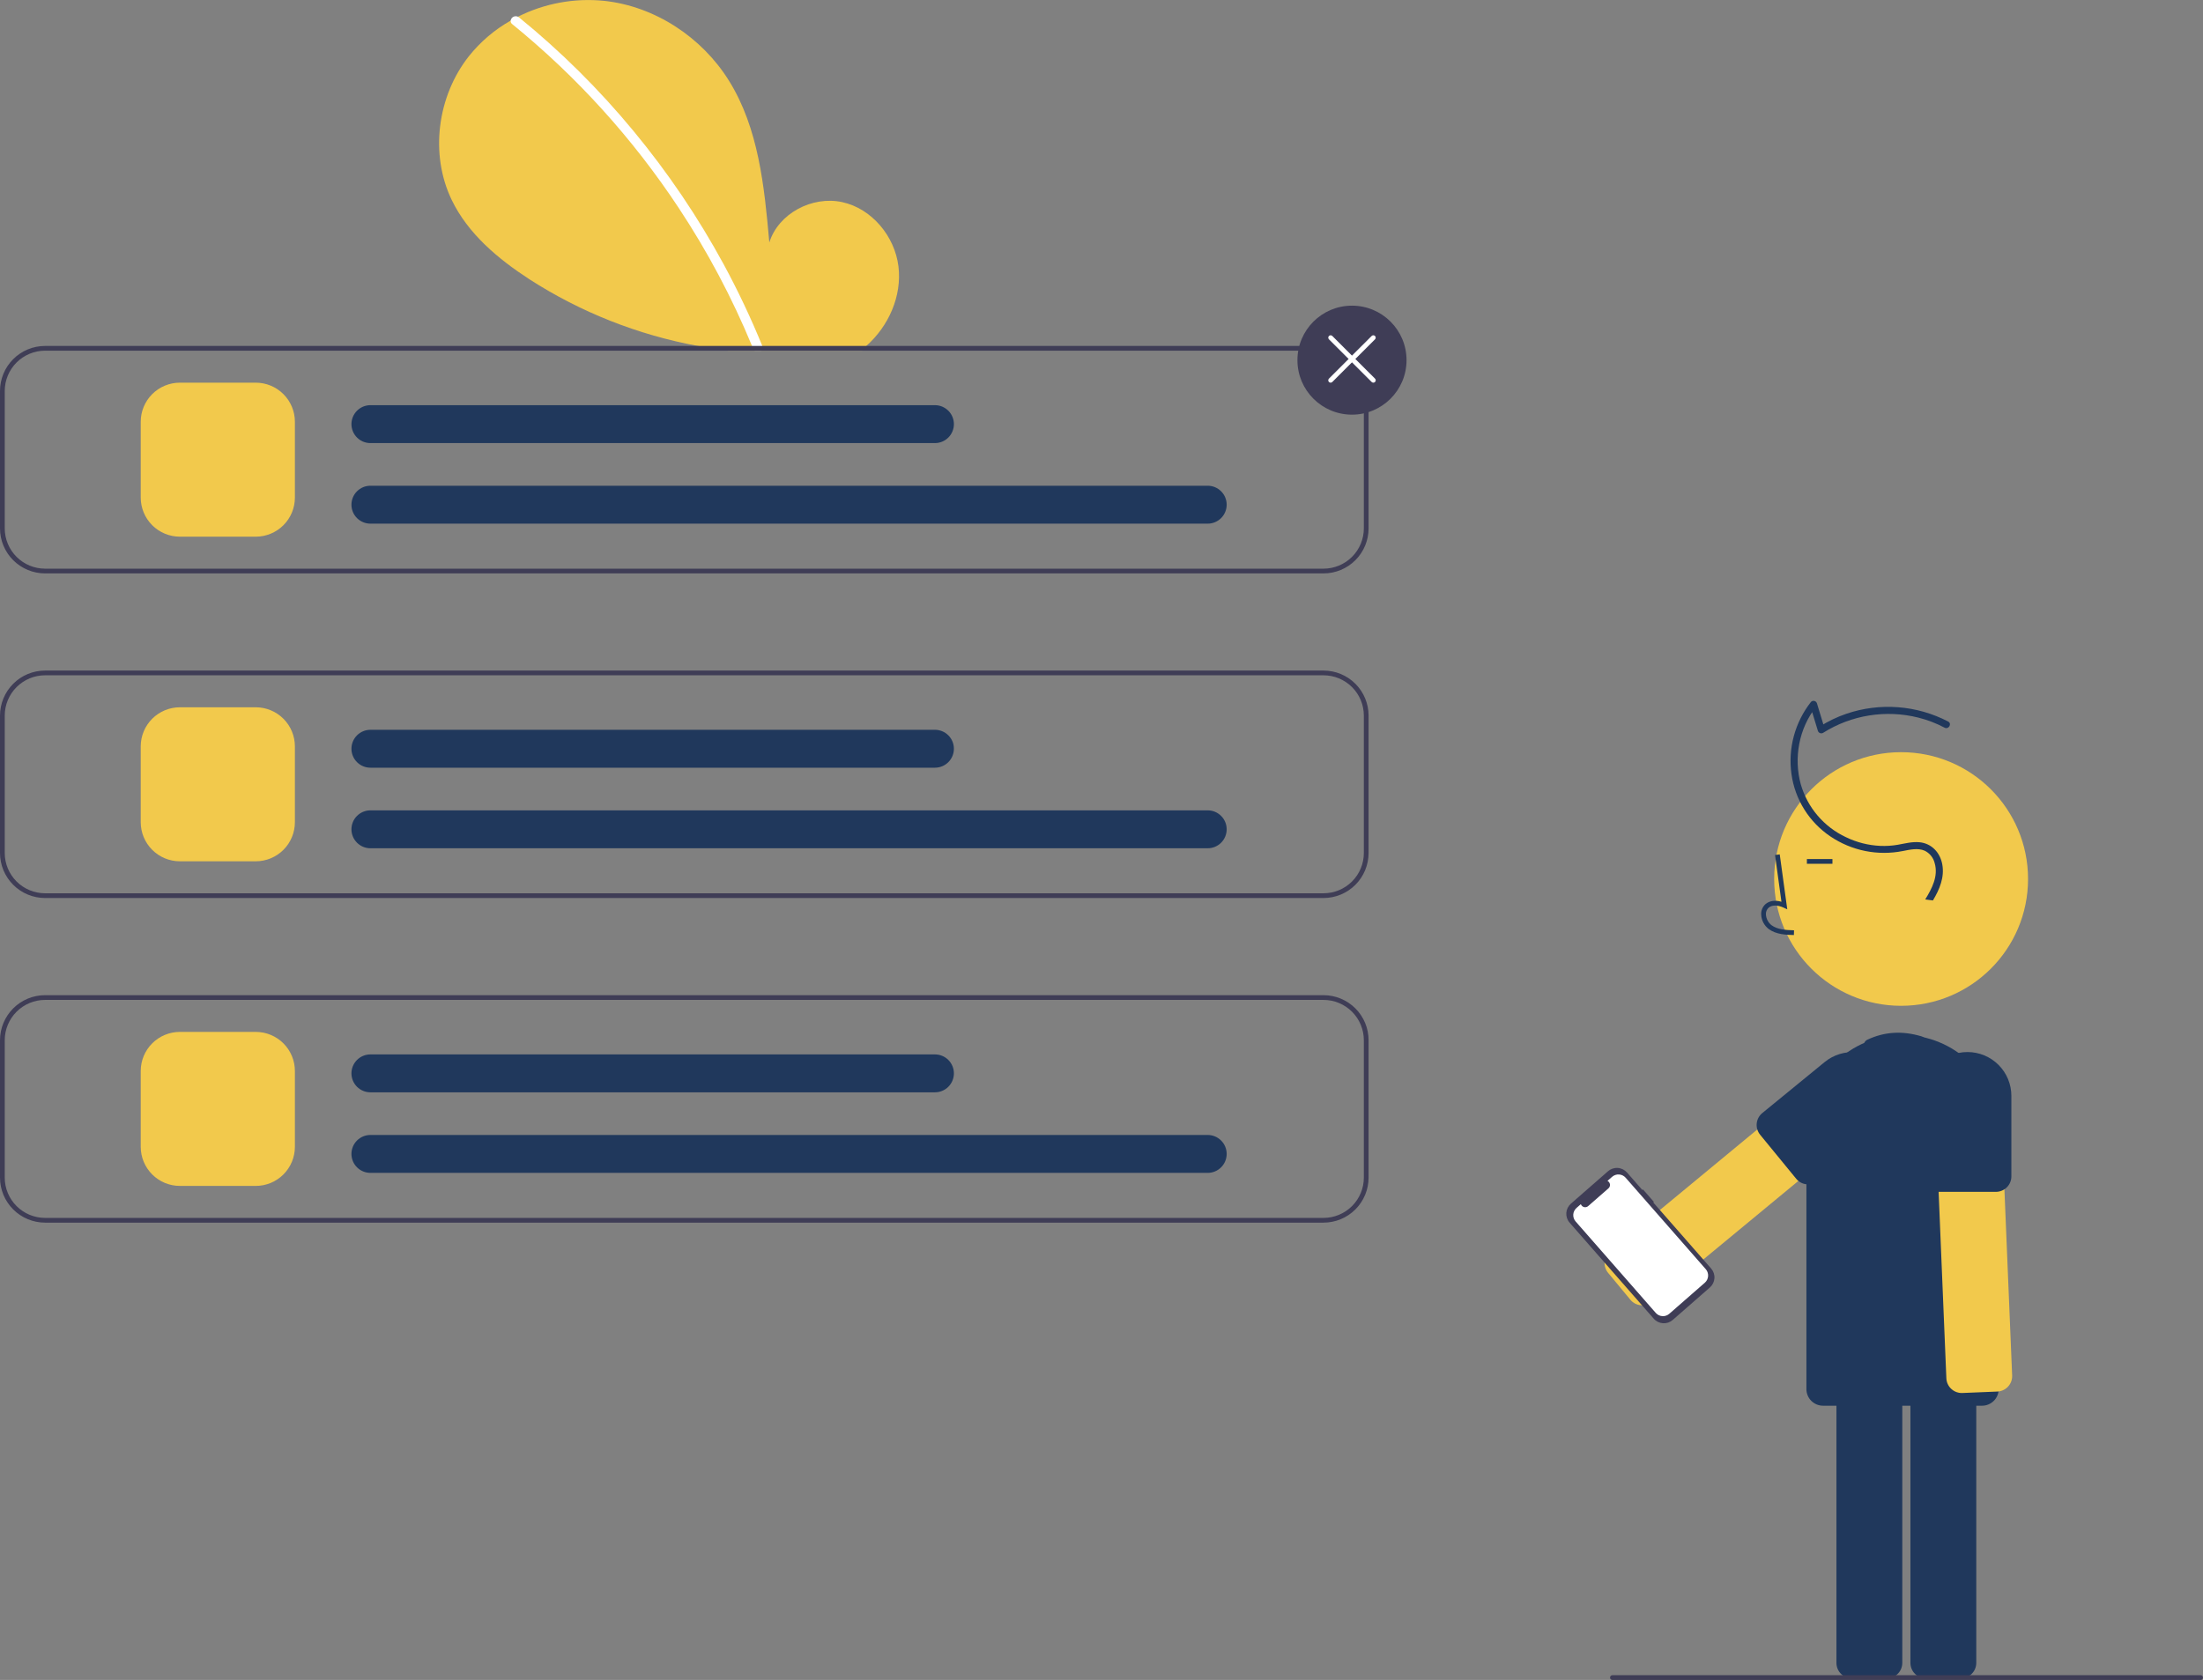 <svg width="274" height="209" viewBox="0 0 274 209" fill="none" xmlns="http://www.w3.org/2000/svg">
<rect x="0" y="0" width="274" height="209" fill="#808080" stroke="none"/>
<g clip-path="url(#clip0)">
<path d="M107.557 43.2L108.557 43.445C108.106 43.51 107.654 43.572 107.203 43.628H90.523C89.272 43.468 88.028 43.272 86.791 43.038C79.34 41.665 72.229 38.85 65.858 34.752C61.943 32.208 58.211 29.08 56.184 24.879C53.432 19.175 54.394 11.953 58.323 6.986C59.754 5.194 61.515 3.693 63.512 2.564C63.81 2.394 64.111 2.231 64.418 2.078C67.744 0.408 71.48 -0.276 75.183 0.109C81.481 0.796 87.293 4.64 90.647 10.011C94.355 15.942 95.066 23.199 95.686 30.165C96.81 26.551 101.028 24.343 104.731 25.142C108.43 25.938 111.286 29.39 111.746 33.145C112.197 36.818 110.528 40.588 107.746 43.038C107.684 43.091 107.622 43.147 107.557 43.2Z" fill="#F2C94C"/>
<path d="M94.694 43.627H93.859C93.776 43.562 93.712 43.475 93.673 43.377C93.626 43.265 93.582 43.15 93.532 43.038C91.051 37.033 87.996 31.28 84.41 25.861C78.712 17.235 71.731 9.526 63.709 3.001C63.641 2.952 63.586 2.886 63.552 2.809C63.517 2.733 63.503 2.648 63.512 2.564C63.529 2.453 63.575 2.348 63.645 2.259C63.716 2.171 63.809 2.103 63.914 2.062C64.019 2.021 64.134 2.009 64.245 2.026C64.357 2.043 64.462 2.09 64.55 2.161C69.748 6.39 74.516 11.122 78.784 16.287C83.055 21.445 86.816 27.005 90.012 32.889C91.796 36.182 93.398 39.57 94.812 43.038C94.815 43.047 94.818 43.053 94.821 43.062C94.868 43.156 94.881 43.264 94.858 43.367C94.835 43.47 94.777 43.562 94.694 43.627Z" fill="white"/>
<path d="M164.614 43.038H5.605C4.119 43.039 2.694 43.63 1.643 44.68C0.592 45.73 0.001 47.154 0 48.639V65.736C0.001 67.221 0.592 68.645 1.643 69.695C2.694 70.745 4.119 71.336 5.605 71.337H164.614C166.1 71.336 167.525 70.745 168.576 69.695C169.627 68.645 170.218 67.221 170.219 65.736V48.639C170.218 47.154 169.627 45.73 168.576 44.68C167.525 43.63 166.1 43.039 164.614 43.038ZM169.629 65.736C169.627 67.065 169.098 68.338 168.158 69.278C167.218 70.217 165.943 70.746 164.614 70.747H5.605C4.276 70.746 3.001 70.217 2.061 69.278C1.121 68.338 0.592 67.065 0.59 65.736V48.639C0.592 47.31 1.121 46.037 2.061 45.097C3.001 44.158 4.276 43.629 5.605 43.627H164.614C165.943 43.629 167.218 44.158 168.158 45.097C169.098 46.037 169.627 47.31 169.629 48.639V65.736Z" fill="#3F3D56"/>
<path d="M164.614 111.722H5.605C4.119 111.72 2.694 111.13 1.644 110.08C0.593 109.03 0.002 107.606 0 106.121V89.024C0.002 87.539 0.593 86.115 1.644 85.065C2.694 84.015 4.119 83.425 5.605 83.423H164.614C166.1 83.425 167.525 84.015 168.576 85.065C169.626 86.115 170.217 87.539 170.219 89.024V106.121C170.217 107.606 169.626 109.03 168.576 110.08C167.525 111.13 166.1 111.72 164.614 111.722ZM5.605 84.013C4.276 84.014 3.001 84.543 2.061 85.482C1.12 86.421 0.592 87.695 0.59 89.024V106.121C0.592 107.45 1.12 108.724 2.061 109.663C3.001 110.603 4.276 111.131 5.605 111.133H164.614C165.944 111.131 167.218 110.603 168.159 109.663C169.099 108.724 169.628 107.45 169.629 106.121V89.024C169.628 87.695 169.099 86.421 168.159 85.482C167.218 84.543 165.944 84.014 164.614 84.013H5.605Z" fill="#3F3D56"/>
<path d="M164.614 152.107H5.605C4.119 152.105 2.694 151.515 1.644 150.465C0.593 149.415 0.002 147.991 0 146.506V129.409C0.002 127.924 0.593 126.5 1.644 125.45C2.694 124.4 4.119 123.81 5.605 123.808H164.614C166.1 123.81 167.525 124.4 168.576 125.45C169.626 126.5 170.217 127.924 170.219 129.409V146.506C170.217 147.991 169.626 149.415 168.576 150.465C167.525 151.515 166.1 152.105 164.614 152.107ZM5.605 124.398C4.276 124.399 3.001 124.928 2.061 125.867C1.12 126.807 0.592 128.08 0.59 129.409V146.506C0.592 147.835 1.12 149.109 2.061 150.048C3.001 150.988 4.276 151.516 5.605 151.518H164.614C165.944 151.516 167.218 150.988 168.159 150.048C169.099 149.109 169.628 147.835 169.629 146.506V129.409C169.628 128.08 169.099 126.807 168.159 125.867C167.218 124.928 165.944 124.399 164.614 124.398H5.605Z" fill="#3F3D56"/>
<path d="M31.811 66.768H22.37C21.08 66.766 19.843 66.254 18.93 65.342C18.018 64.43 17.504 63.194 17.503 61.904V52.471C17.504 51.181 18.018 49.945 18.93 49.033C19.843 48.121 21.08 47.609 22.37 47.607H31.811C33.101 47.609 34.339 48.121 35.251 49.033C36.164 49.945 36.677 51.181 36.678 52.471V61.904C36.677 63.194 36.164 64.43 35.251 65.342C34.339 66.254 33.101 66.766 31.811 66.768Z" fill="#F2C94C"/>
<path d="M150.209 65.147H46.071C45.445 65.147 44.845 64.898 44.402 64.456C43.96 64.014 43.711 63.414 43.711 62.788C43.711 62.163 43.96 61.563 44.402 61.121C44.845 60.679 45.445 60.43 46.071 60.43H150.209C150.834 60.43 151.435 60.679 151.877 61.121C152.32 61.563 152.569 62.163 152.569 62.788C152.569 63.414 152.32 64.014 151.877 64.456C151.435 64.898 150.834 65.147 150.209 65.147Z" fill="#20385C"/>
<path d="M116.283 55.124H46.071C45.445 55.124 44.845 54.876 44.402 54.433C43.96 53.991 43.711 53.391 43.711 52.766C43.711 52.14 43.96 51.541 44.402 51.098C44.845 50.656 45.445 50.407 46.071 50.407H116.283C116.909 50.407 117.509 50.656 117.951 51.098C118.394 51.541 118.643 52.14 118.643 52.766C118.643 53.391 118.394 53.991 117.951 54.433C117.509 54.876 116.909 55.124 116.283 55.124Z" fill="#20385C"/>
<path d="M31.811 107.153H22.37C21.08 107.152 19.843 106.639 18.93 105.727C18.018 104.815 17.504 103.579 17.503 102.289V92.856C17.504 91.567 18.018 90.33 18.93 89.418C19.843 88.507 21.08 87.994 22.37 87.992H31.811C33.101 87.994 34.339 88.507 35.251 89.418C36.164 90.33 36.677 91.567 36.678 92.856V102.289C36.677 103.579 36.164 104.815 35.251 105.727C34.339 106.639 33.101 107.152 31.811 107.153Z" fill="#F2C94C"/>
<path d="M150.209 105.532H46.071C45.445 105.532 44.845 105.283 44.402 104.841C43.96 104.399 43.711 103.799 43.711 103.173C43.711 102.548 43.96 101.948 44.402 101.506C44.845 101.064 45.445 100.815 46.071 100.815H150.209C150.834 100.815 151.435 101.064 151.877 101.506C152.32 101.948 152.569 102.548 152.569 103.173C152.569 103.799 152.32 104.399 151.877 104.841C151.435 105.283 150.834 105.532 150.209 105.532Z" fill="#20385C"/>
<path d="M116.283 95.509H46.071C45.445 95.509 44.845 95.261 44.402 94.818C43.96 94.376 43.711 93.776 43.711 93.151C43.711 92.525 43.96 91.926 44.402 91.483C44.845 91.041 45.445 90.793 46.071 90.793H116.283C116.909 90.793 117.509 91.041 117.951 91.483C118.394 91.926 118.643 92.525 118.643 93.151C118.643 93.776 118.394 94.376 117.951 94.818C117.509 95.261 116.909 95.509 116.283 95.509Z" fill="#20385C"/>
<path d="M31.811 147.538H22.37C21.08 147.537 19.843 147.024 18.93 146.112C18.018 145.2 17.504 143.964 17.503 142.674V133.241C17.504 131.952 18.018 130.715 18.93 129.803C19.843 128.892 21.08 128.379 22.37 128.377H31.811C33.101 128.379 34.339 128.892 35.251 129.803C36.164 130.715 36.677 131.952 36.678 133.241V142.674C36.677 143.964 36.164 145.2 35.251 146.112C34.339 147.024 33.101 147.537 31.811 147.538Z" fill="#F2C94C"/>
<path d="M150.209 145.917H46.071C45.445 145.917 44.845 145.668 44.402 145.226C43.96 144.784 43.711 144.184 43.711 143.559C43.711 142.933 43.96 142.333 44.402 141.891C44.845 141.449 45.445 141.2 46.071 141.2H150.209C150.834 141.2 151.435 141.449 151.877 141.891C152.32 142.333 152.569 142.933 152.569 143.559C152.569 144.184 152.32 144.784 151.877 145.226C151.435 145.668 150.834 145.917 150.209 145.917Z" fill="#20385C"/>
<path d="M116.283 135.894H46.071C45.445 135.894 44.845 135.646 44.402 135.203C43.96 134.761 43.711 134.161 43.711 133.536C43.711 132.91 43.96 132.311 44.402 131.868C44.845 131.426 45.445 131.178 46.071 131.178H116.283C116.909 131.178 117.509 131.426 117.951 131.868C118.394 132.311 118.643 132.91 118.643 133.536C118.643 134.161 118.394 134.761 117.951 135.203C117.509 135.646 116.909 135.894 116.283 135.894Z" fill="#20385C"/>
<path d="M168.154 51.587C171.901 51.587 174.939 48.551 174.939 44.807C174.939 41.062 171.901 38.027 168.154 38.027C164.406 38.027 161.369 41.062 161.369 44.807C161.369 48.551 164.406 51.587 168.154 51.587Z" fill="#3F3D56"/>
<path d="M170.809 47.607C170.77 47.607 170.732 47.599 170.696 47.585C170.661 47.57 170.628 47.548 170.601 47.521L165.29 42.215C165.235 42.159 165.204 42.084 165.204 42.006C165.204 41.928 165.235 41.853 165.29 41.798C165.346 41.742 165.421 41.712 165.499 41.712C165.577 41.712 165.652 41.742 165.708 41.798L171.018 47.104C171.059 47.145 171.087 47.198 171.099 47.255C171.11 47.312 171.104 47.371 171.082 47.425C171.059 47.479 171.022 47.525 170.973 47.557C170.925 47.59 170.868 47.607 170.809 47.607L170.809 47.607Z" fill="white"/>
<path d="M165.499 47.607C165.441 47.607 165.384 47.59 165.335 47.557C165.287 47.525 165.249 47.479 165.227 47.425C165.204 47.371 165.198 47.312 165.21 47.255C165.221 47.198 165.249 47.145 165.29 47.104L170.601 41.798C170.628 41.77 170.661 41.749 170.696 41.734C170.732 41.719 170.77 41.712 170.809 41.712C170.848 41.712 170.886 41.719 170.922 41.734C170.958 41.749 170.99 41.77 171.018 41.798C171.045 41.825 171.067 41.858 171.082 41.894C171.097 41.929 171.104 41.968 171.104 42.006C171.104 42.045 171.097 42.083 171.082 42.119C171.067 42.155 171.045 42.187 171.018 42.215L165.708 47.521C165.68 47.548 165.648 47.57 165.612 47.585C165.576 47.6 165.538 47.607 165.499 47.607Z" fill="white"/>
<path d="M236.451 125.131C245.171 125.131 252.24 118.067 252.24 109.354C252.24 100.641 245.171 93.578 236.451 93.578C227.731 93.578 220.663 100.641 220.663 109.354C220.663 118.067 227.731 125.131 236.451 125.131Z" fill="#F2C94C"/>
<path d="M237.611 206.882V170.619C237.612 170.111 237.814 169.624 238.174 169.265C238.533 168.906 239.02 168.704 239.529 168.703H243.883C244.391 168.704 244.879 168.906 245.238 169.265C245.598 169.624 245.8 170.111 245.801 170.619V206.882C245.8 207.39 245.598 207.877 245.238 208.236C244.879 208.595 244.391 208.797 243.883 208.798H239.529C239.02 208.797 238.533 208.595 238.174 208.236C237.814 207.877 237.612 207.39 237.611 206.882Z" fill="#20385C"/>
<path d="M228.409 206.882V170.619C228.41 170.111 228.612 169.624 228.971 169.265C229.331 168.906 229.818 168.704 230.327 168.703H234.681C235.189 168.704 235.677 168.906 236.036 169.265C236.396 169.624 236.598 170.111 236.599 170.619V206.882C236.598 207.39 236.396 207.877 236.036 208.236C235.677 208.595 235.189 208.797 234.681 208.798H230.327C229.818 208.797 229.331 208.595 228.971 208.236C228.612 207.877 228.41 207.39 228.409 206.882Z" fill="#20385C"/>
<path d="M246.523 174.882H226.739C226.191 174.882 225.667 174.664 225.279 174.277C224.892 173.89 224.674 173.366 224.674 172.819V140.704C224.674 137.535 225.934 134.496 228.176 132.256C230.418 130.015 233.46 128.756 236.631 128.756C239.802 128.756 242.843 130.015 245.086 132.256C247.328 134.496 248.588 137.535 248.588 140.704V172.819C248.587 173.366 248.369 173.89 247.982 174.277C247.595 174.664 247.07 174.882 246.523 174.882Z" fill="#20385C"/>
<path d="M223.118 116.328L223.134 115.739C222.037 115.708 221.069 115.64 220.342 115.109C220.136 114.95 219.966 114.748 219.845 114.518C219.724 114.287 219.654 114.034 219.639 113.774C219.626 113.615 219.65 113.455 219.709 113.307C219.768 113.159 219.861 113.027 219.979 112.921C220.462 112.513 221.239 112.645 221.805 112.904L222.293 113.128L221.357 106.292L220.772 106.372L221.569 112.187C220.799 111.961 220.087 112.058 219.598 112.47C219.411 112.634 219.264 112.838 219.169 113.068C219.074 113.298 219.033 113.546 219.05 113.795C219.067 114.144 219.16 114.485 219.323 114.794C219.486 115.103 219.715 115.373 219.994 115.585C220.928 116.267 222.142 116.301 223.118 116.328Z" fill="#20385C"/>
<path d="M227.912 106.873H224.734V107.463H227.912V106.873Z" fill="#20385C"/>
<path d="M242.697 172.797C242.511 172.627 242.361 172.421 242.255 172.193C242.149 171.965 242.089 171.718 242.08 171.466L240.576 135.235C240.566 134.984 240.605 134.733 240.692 134.496C240.778 134.26 240.911 134.043 241.081 133.858C241.252 133.673 241.457 133.523 241.686 133.417C241.914 133.311 242.161 133.252 242.413 133.241L246.763 133.061C247.271 133.04 247.767 133.222 248.141 133.566C248.515 133.91 248.737 134.388 248.758 134.896L250.262 171.127C250.282 171.635 250.1 172.13 249.756 172.504C249.412 172.877 248.933 173.099 248.425 173.121L244.075 173.301C243.936 173.307 243.797 173.298 243.66 173.274C243.3 173.211 242.965 173.045 242.697 172.797Z" fill="#F2C94C"/>
<path d="M248.248 148.275H241.168C240.66 148.274 240.172 148.072 239.813 147.713C239.453 147.354 239.251 146.867 239.25 146.359V136.336C239.25 134.89 239.825 133.503 240.849 132.48C241.872 131.457 243.261 130.883 244.708 130.883C246.156 130.883 247.544 131.457 248.567 132.48C249.591 133.503 250.166 134.89 250.166 136.336V146.359C250.165 146.867 249.963 147.354 249.603 147.713C249.244 148.072 248.757 148.274 248.248 148.275Z" fill="#20385C"/>
<path d="M202.782 161.702L200.006 158.35C199.682 157.958 199.528 157.454 199.575 156.948C199.623 156.442 199.87 155.976 200.261 155.652L228.222 132.536C228.614 132.213 229.119 132.058 229.625 132.106C230.131 132.153 230.597 132.4 230.922 132.791L233.697 136.143C233.858 136.337 233.979 136.561 234.053 136.801C234.127 137.042 234.153 137.295 234.129 137.545C234.105 137.796 234.033 138.039 233.915 138.261C233.797 138.484 233.636 138.681 233.442 138.841L205.482 161.957C205.145 162.235 204.723 162.39 204.286 162.396C203.85 162.403 203.424 162.26 203.079 161.992C202.97 161.906 202.87 161.809 202.782 161.702Z" fill="#F2C94C"/>
<path d="M223.402 146.646L218.917 141.171C218.595 140.778 218.443 140.273 218.493 139.768C218.544 139.262 218.793 138.797 219.186 138.475L226.947 132.126C227.502 131.672 228.14 131.332 228.826 131.125C229.512 130.918 230.233 130.847 230.946 130.918C231.659 130.989 232.352 131.2 232.983 131.538C233.615 131.877 234.174 132.336 234.628 132.89C235.082 133.445 235.422 134.083 235.63 134.769C235.837 135.454 235.907 136.174 235.836 136.887C235.765 137.599 235.554 138.291 235.215 138.922C234.876 139.554 234.416 140.112 233.861 140.566L226.1 146.914C225.707 147.236 225.201 147.388 224.695 147.338C224.19 147.287 223.724 147.038 223.402 146.646Z" fill="#20385C"/>
<path d="M204.348 147.977L204.268 148.046L202.361 145.869C202.216 145.704 202.04 145.569 201.843 145.471C201.646 145.374 201.431 145.316 201.211 145.302C200.992 145.287 200.772 145.316 200.563 145.386C200.355 145.457 200.162 145.568 199.997 145.712L195.381 149.749C195.046 150.042 194.842 150.455 194.812 150.898C194.783 151.341 194.931 151.778 195.223 152.112L205.685 164.055C205.83 164.221 206.006 164.356 206.203 164.453C206.4 164.551 206.615 164.609 206.834 164.623C207.054 164.638 207.274 164.609 207.483 164.539C207.691 164.468 207.884 164.357 208.049 164.212L212.665 160.175C213 159.883 213.204 159.47 213.234 159.027C213.263 158.583 213.115 158.147 212.823 157.813L205.625 149.596L205.705 149.527L204.348 147.977Z" fill="#3F3D56"/>
<path d="M200.506 146.408L199.932 146.91C200.015 146.952 200.086 147.014 200.14 147.089C200.194 147.165 200.228 147.253 200.24 147.345C200.252 147.437 200.241 147.531 200.208 147.618C200.175 147.705 200.121 147.782 200.051 147.843L197.529 150.049C197.459 150.111 197.375 150.154 197.284 150.175C197.194 150.196 197.099 150.195 197.009 150.171C196.92 150.147 196.837 150.101 196.769 150.038C196.701 149.975 196.649 149.895 196.619 149.808L196.082 150.277C195.964 150.38 195.868 150.506 195.798 150.646C195.729 150.786 195.688 150.939 195.677 151.095C195.667 151.252 195.688 151.408 195.738 151.557C195.788 151.705 195.867 151.842 195.97 151.96L205.934 163.335C206.143 163.573 206.437 163.719 206.753 163.74C207.069 163.761 207.38 163.656 207.619 163.447L212.043 159.578C212.281 159.37 212.426 159.075 212.447 158.76C212.468 158.444 212.363 158.133 212.155 157.895L202.191 146.52C201.982 146.282 201.688 146.136 201.372 146.115C201.056 146.094 200.744 146.2 200.506 146.408Z" fill="white"/>
<path d="M240.409 112.025C241.231 110.653 241.875 109.141 241.569 107.515C241.296 106.063 240.251 104.932 238.747 104.783C237.841 104.694 236.94 104.936 236.056 105.093C235.331 105.22 234.594 105.268 233.858 105.235C232.379 105.168 230.928 104.8 229.595 104.155C228.242 103.522 227.04 102.607 226.071 101.472C225.101 100.337 224.386 99.007 223.973 97.572C223.076 94.308 223.742 90.601 225.873 87.944L225.134 87.749L226.097 90.91C226.116 90.975 226.149 91.034 226.194 91.085C226.239 91.135 226.295 91.174 226.358 91.2C226.42 91.225 226.488 91.236 226.555 91.231C226.623 91.227 226.688 91.207 226.747 91.174C228.492 90.072 230.443 89.336 232.482 89.01C234.521 88.685 236.604 88.776 238.606 89.28C239.738 89.564 240.83 89.984 241.861 90.53C242.363 90.797 242.811 90.034 242.307 89.767C240.372 88.758 238.253 88.152 236.077 87.986C233.9 87.819 231.713 88.095 229.647 88.798C228.47 89.198 227.347 89.74 226.3 90.411L226.95 90.675L225.987 87.513C225.966 87.44 225.926 87.373 225.87 87.319C225.815 87.265 225.747 87.226 225.673 87.207C225.598 87.187 225.52 87.187 225.445 87.207C225.371 87.226 225.303 87.265 225.248 87.318C224.256 88.575 223.53 90.019 223.112 91.563C222.694 93.107 222.594 94.72 222.816 96.304C223.032 97.866 223.575 99.364 224.41 100.701C225.245 102.038 226.354 103.184 227.663 104.062C228.971 104.945 230.441 105.559 231.988 105.87C233.535 106.181 235.129 106.182 236.676 105.873C237.543 105.707 238.525 105.469 239.375 105.831C239.683 105.979 239.955 106.194 240.17 106.459C240.386 106.725 240.541 107.034 240.624 107.366C241.105 108.997 240.286 110.545 239.449 111.901L240.409 112.025Z" fill="#20385C"/>
<path d="M232.5 143.043L232.489 143.043C232.324 143.043 232.164 142.986 232.036 142.883C231.907 142.78 231.817 142.636 231.781 142.475L231.839 130.192C231.802 130.026 231.822 129.852 231.897 129.699C231.972 129.546 232.098 129.423 232.252 129.351C234.392 128.347 236.603 128.212 239.012 128.939C239.196 128.994 239.352 129.118 239.446 129.285C239.54 129.453 239.565 129.65 239.515 129.836L233.212 142.495C233.172 142.653 233.08 142.793 232.951 142.892C232.822 142.992 232.663 143.045 232.5 143.043Z" fill="#20385C"/>
<path d="M273.705 209H200.543C200.465 209 200.39 208.969 200.334 208.914C200.279 208.858 200.248 208.783 200.248 208.705C200.248 208.627 200.279 208.552 200.334 208.497C200.39 208.441 200.465 208.41 200.543 208.41H273.705C273.783 208.41 273.858 208.441 273.913 208.497C273.969 208.552 274 208.627 274 208.705C274 208.783 273.969 208.858 273.913 208.914C273.858 208.969 273.783 209 273.705 209Z" fill="#3F3D56"/>
</g>
<defs>
<clipPath id="clip0">
<rect width="274" height="209" fill="white"/>
</clipPath>
</defs>
</svg>
